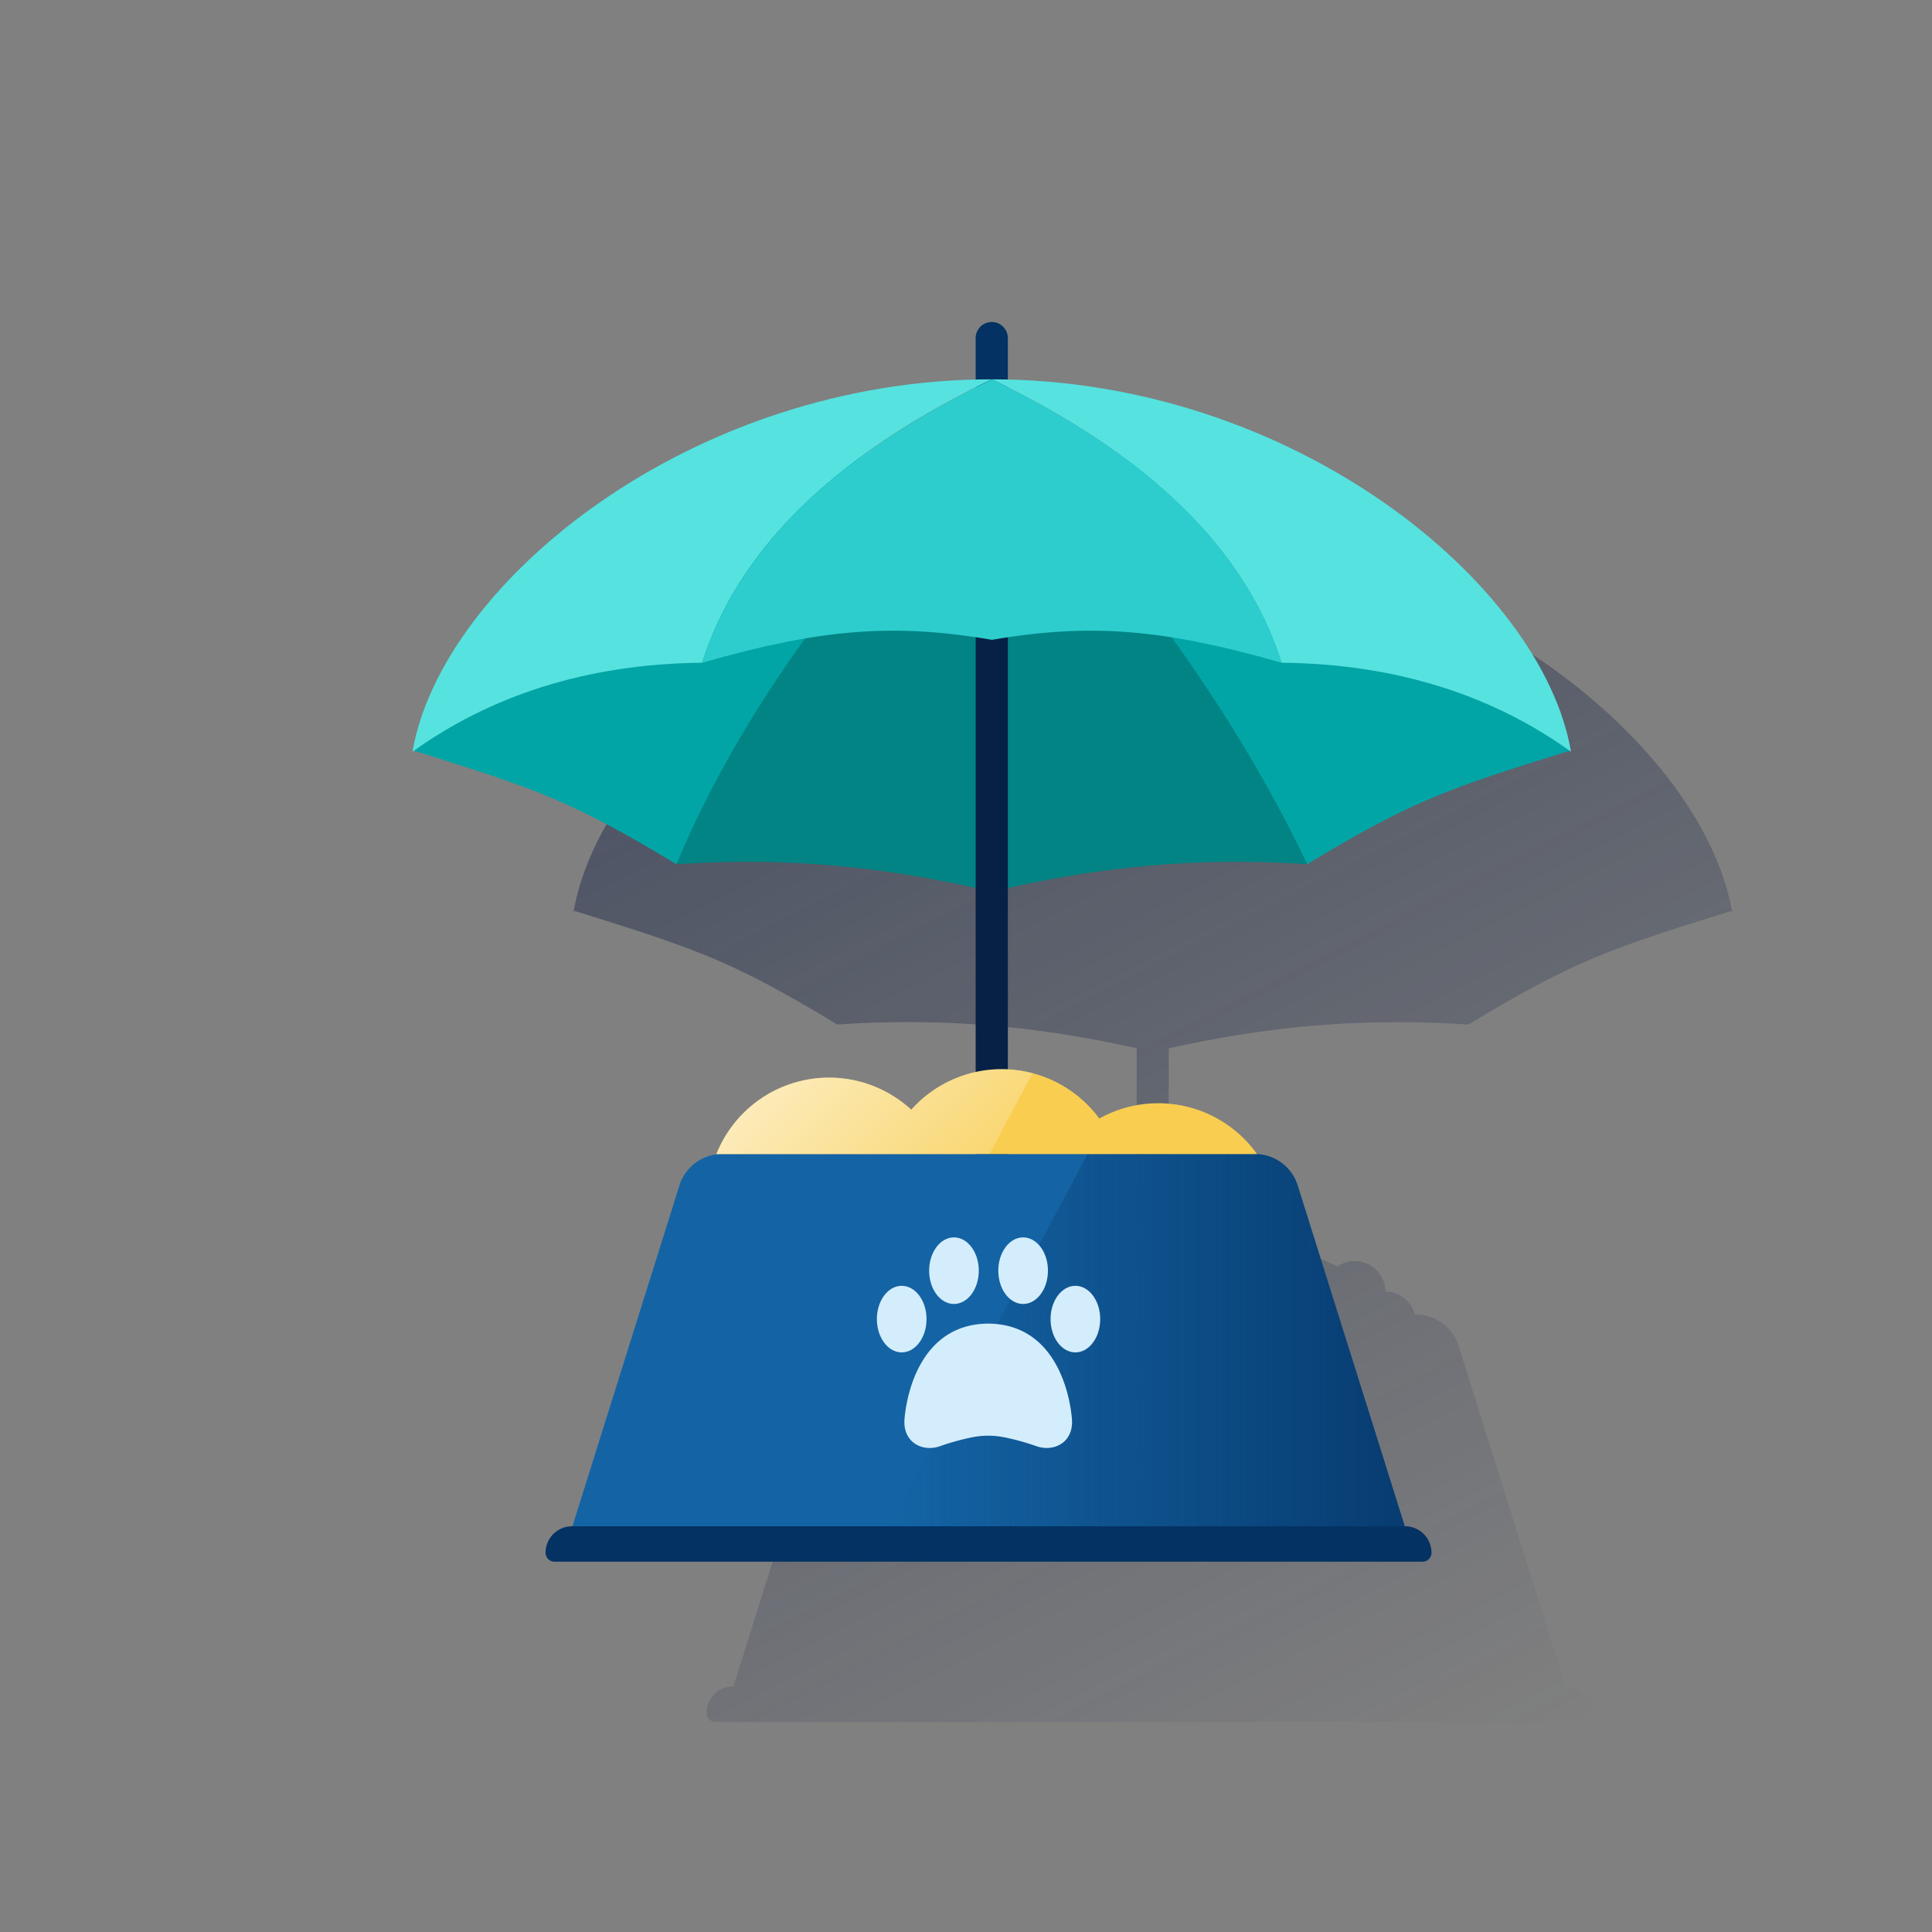 <svg id="Contenido" xmlns="http://www.w3.org/2000/svg" xmlns:xlink="http://www.w3.org/1999/xlink" viewBox="0 0 600 600"><rect x="0" y="0" width="600" height="600" fill="#808080" stroke="none"/><defs><style>.cls-1{fill:url(#Degradado_sin_nombre_42);}.cls-2{fill:#043263;}.cls-3{fill:#02a5a5;}.cls-4{fill:#028484;}.cls-5{fill:#072146;}.cls-6{fill:#56e2de;}.cls-7{fill:#2dcccd;}.cls-8{fill:#1464a5;}.cls-9{fill:url(#Degradado_sin_nombre_15);}.cls-10{fill:#f8cd50;}.cls-11{fill:url(#Degradado_sin_nombre_2);}.cls-12{fill:#d4edfc;}</style><linearGradient id="Degradado_sin_nombre_42" x1="268.17" y1="187.41" x2="454.91" y2="553.91" gradientUnits="userSpaceOnUse"><stop offset="0" stop-color="#192647" stop-opacity="0.5"/><stop offset="1" stop-color="#192647" stop-opacity="0"/></linearGradient><linearGradient id="Degradado_sin_nombre_15" x1="436.23" y1="416.18" x2="276.28" y2="416.18" gradientUnits="userSpaceOnUse"><stop offset="0" stop-color="#043263" stop-opacity="0.8"/><stop offset="1" stop-color="#043263" stop-opacity="0"/></linearGradient><linearGradient id="Degradado_sin_nombre_2" x1="251.13" y1="325.41" x2="295.7" y2="369.98" gradientUnits="userSpaceOnUse"><stop offset="0" stop-color="#fff" stop-opacity="0.6"/><stop offset="1" stop-color="#fff" stop-opacity="0.2"/></linearGradient></defs><title>seguro</title><path class="cls-1" d="M456,318.2c32.64-19.7,43.36-23.36,81.5-35.24l.44.31c0-.14,0-.28-.08-.42l.08,0-.1-.1C528.6,231.61,454.24,169.87,363,167.67V154.81a5,5,0,1,0-10,0v12.86c-91.24,2.2-165.6,63.94-174.79,115.05l-.1.1.08,0c0,.14-.06.28-.08.42l.44-.31c38.14,11.88,48.86,15.54,81.5,35.24,32.67-2.18,61.88.46,92.95,7.38v48.63c-.22,0-.45-.06-.67-.07a10.68,10.68,0,0,0-1.26,0,9.47,9.47,0,0,0-6.27,3.24,9.45,9.45,0,0,0-15.58,5.27,133.67,133.67,0,0,0-18.55,4.4,9.47,9.47,0,0,0-13.12,5.13c-1.26.6-2.49,1.23-3.68,1.87a9.47,9.47,0,0,0-15.89,7,9.29,9.29,0,0,0,.16,1.68,9.55,9.55,0,0,0-3.8,5.47h-.07A13.9,13.9,0,0,0,261,418L227.77,523.77h-.12a8.23,8.23,0,0,0-8.23,8.23,2.79,2.79,0,0,0,2.79,2.78H491.79a2.79,2.79,0,0,0,2.79-2.78,8.23,8.23,0,0,0-8.23-8.23h-.12L453,418a13.91,13.91,0,0,0-13.27-9.74h-.32a9.47,9.47,0,0,0-8.53-7.13c-.23,0-.44,0-.66,0a9.46,9.46,0,0,0-14.87-7.79c-2-1-4.11-2-6.3-2.91a9.48,9.48,0,0,0-10.28-8.23,11.2,11.2,0,0,0-1.31.23,9.46,9.46,0,0,0-15.46.4c-3.1-.53-6.26-1-9.5-1.31a9.48,9.48,0,0,0-6.65-4.71,7.8,7.8,0,0,0-1-.13,9.76,9.76,0,0,0-1.88.08V325.58C394.07,318.66,423.28,316,456,318.2Z"/><path class="cls-2" d="M308,135.8a5,5,0,0,1-5-5V105a5,5,0,0,1,10,0v25.8A5,5,0,0,1,308,135.8Z"/><path class="cls-3" d="M128.11,233c38.5,12,49.17,15.6,81.94,35.38l97.95-137C243.62,142.36,184.4,180.08,128.11,233Z"/><path class="cls-4" d="M210.05,268.39c34.42-2.3,65,.75,97.95,8.52V131.38C265,174.05,230.68,219.23,210.05,268.39Z"/><path class="cls-3" d="M487.89,233c-38.5,12-49.17,15.6-81.94,35.38L308,131.38C372.38,142.36,431.6,180.08,487.89,233Z"/><path class="cls-4" d="M406,268.39c-34.42-2.3-65,.75-97.95,8.52V131.38C349,174.15,382.62,219.46,406,268.39Z"/><rect class="cls-5" x="303" y="175.63" width="10" height="224.38"/><path class="cls-6" d="M308,117.8c-93.84,0-171,63.51-179.89,115.66,23.92-17.22,53.79-27.3,89.94-27.64h0Q234.68,153.09,308,117.8Z"/><path class="cls-6" d="M308,117.8c93.84,0,171,63.51,179.89,115.66C464,216.24,434.1,206.16,398,205.82h0Q381.32,153.09,308,117.8Z"/><path class="cls-7" d="M398,205.82q-16.63-52.73-89.95-88h0q-73.32,35.3-89.95,88c36-10.32,58.77-12.46,89.95-7.12h0C339.18,193.36,361.93,195.5,398,205.82Z"/><path class="cls-2" d="M177.65,474h258.7a8.22,8.22,0,0,1,8.22,8.22v0a2.78,2.78,0,0,1-2.78,2.78H172.21a2.78,2.78,0,0,1-2.78-2.78v0a8.22,8.22,0,0,1,8.22-8.22Z"/><path class="cls-8" d="M436.23,474H177.77L211,368.14a13.9,13.9,0,0,1,13.27-9.74H389.73A13.9,13.9,0,0,1,403,368.14Z"/><path class="cls-9" d="M389.73,358.4h-52L276.28,474h160L403,368.14A13.9,13.9,0,0,0,389.73,358.4Z"/><path class="cls-10" d="M362.93,342.76a37.57,37.57,0,0,0-21.53,4.61A37.64,37.64,0,0,0,283,344.63a37.66,37.66,0,0,0-60.51,13.77H390.38A37.61,37.61,0,0,0,362.93,342.76Z"/><path class="cls-11" d="M308.15,332.14A37.58,37.58,0,0,0,283,344.63a37.66,37.66,0,0,0-60.51,13.77h84.82l13.36-25.13A37.55,37.55,0,0,0,308.15,332.14Z"/><ellipse class="cls-12" cx="296.26" cy="394.62" rx="7.71" ry="10.34"/><ellipse class="cls-12" cx="280.03" cy="409.66" rx="7.71" ry="10.34"/><ellipse class="cls-12" cx="317.74" cy="394.62" rx="7.71" ry="10.34"/><ellipse class="cls-12" cx="333.97" cy="409.66" rx="7.71" ry="10.34"/><path class="cls-12" d="M332.89,440.59c-.73-8.41-5.37-29.27-25.8-29.53v0h-.38v0c-20.43.26-25.07,21.12-25.8,29.53-.65,7.47,5.75,10.54,11.26,8.45a73.08,73.08,0,0,1,9.35-2.59,25,25,0,0,1,10.76,0,73.08,73.08,0,0,1,9.35,2.59C327.14,451.13,333.54,448.06,332.89,440.59Z"/></svg>